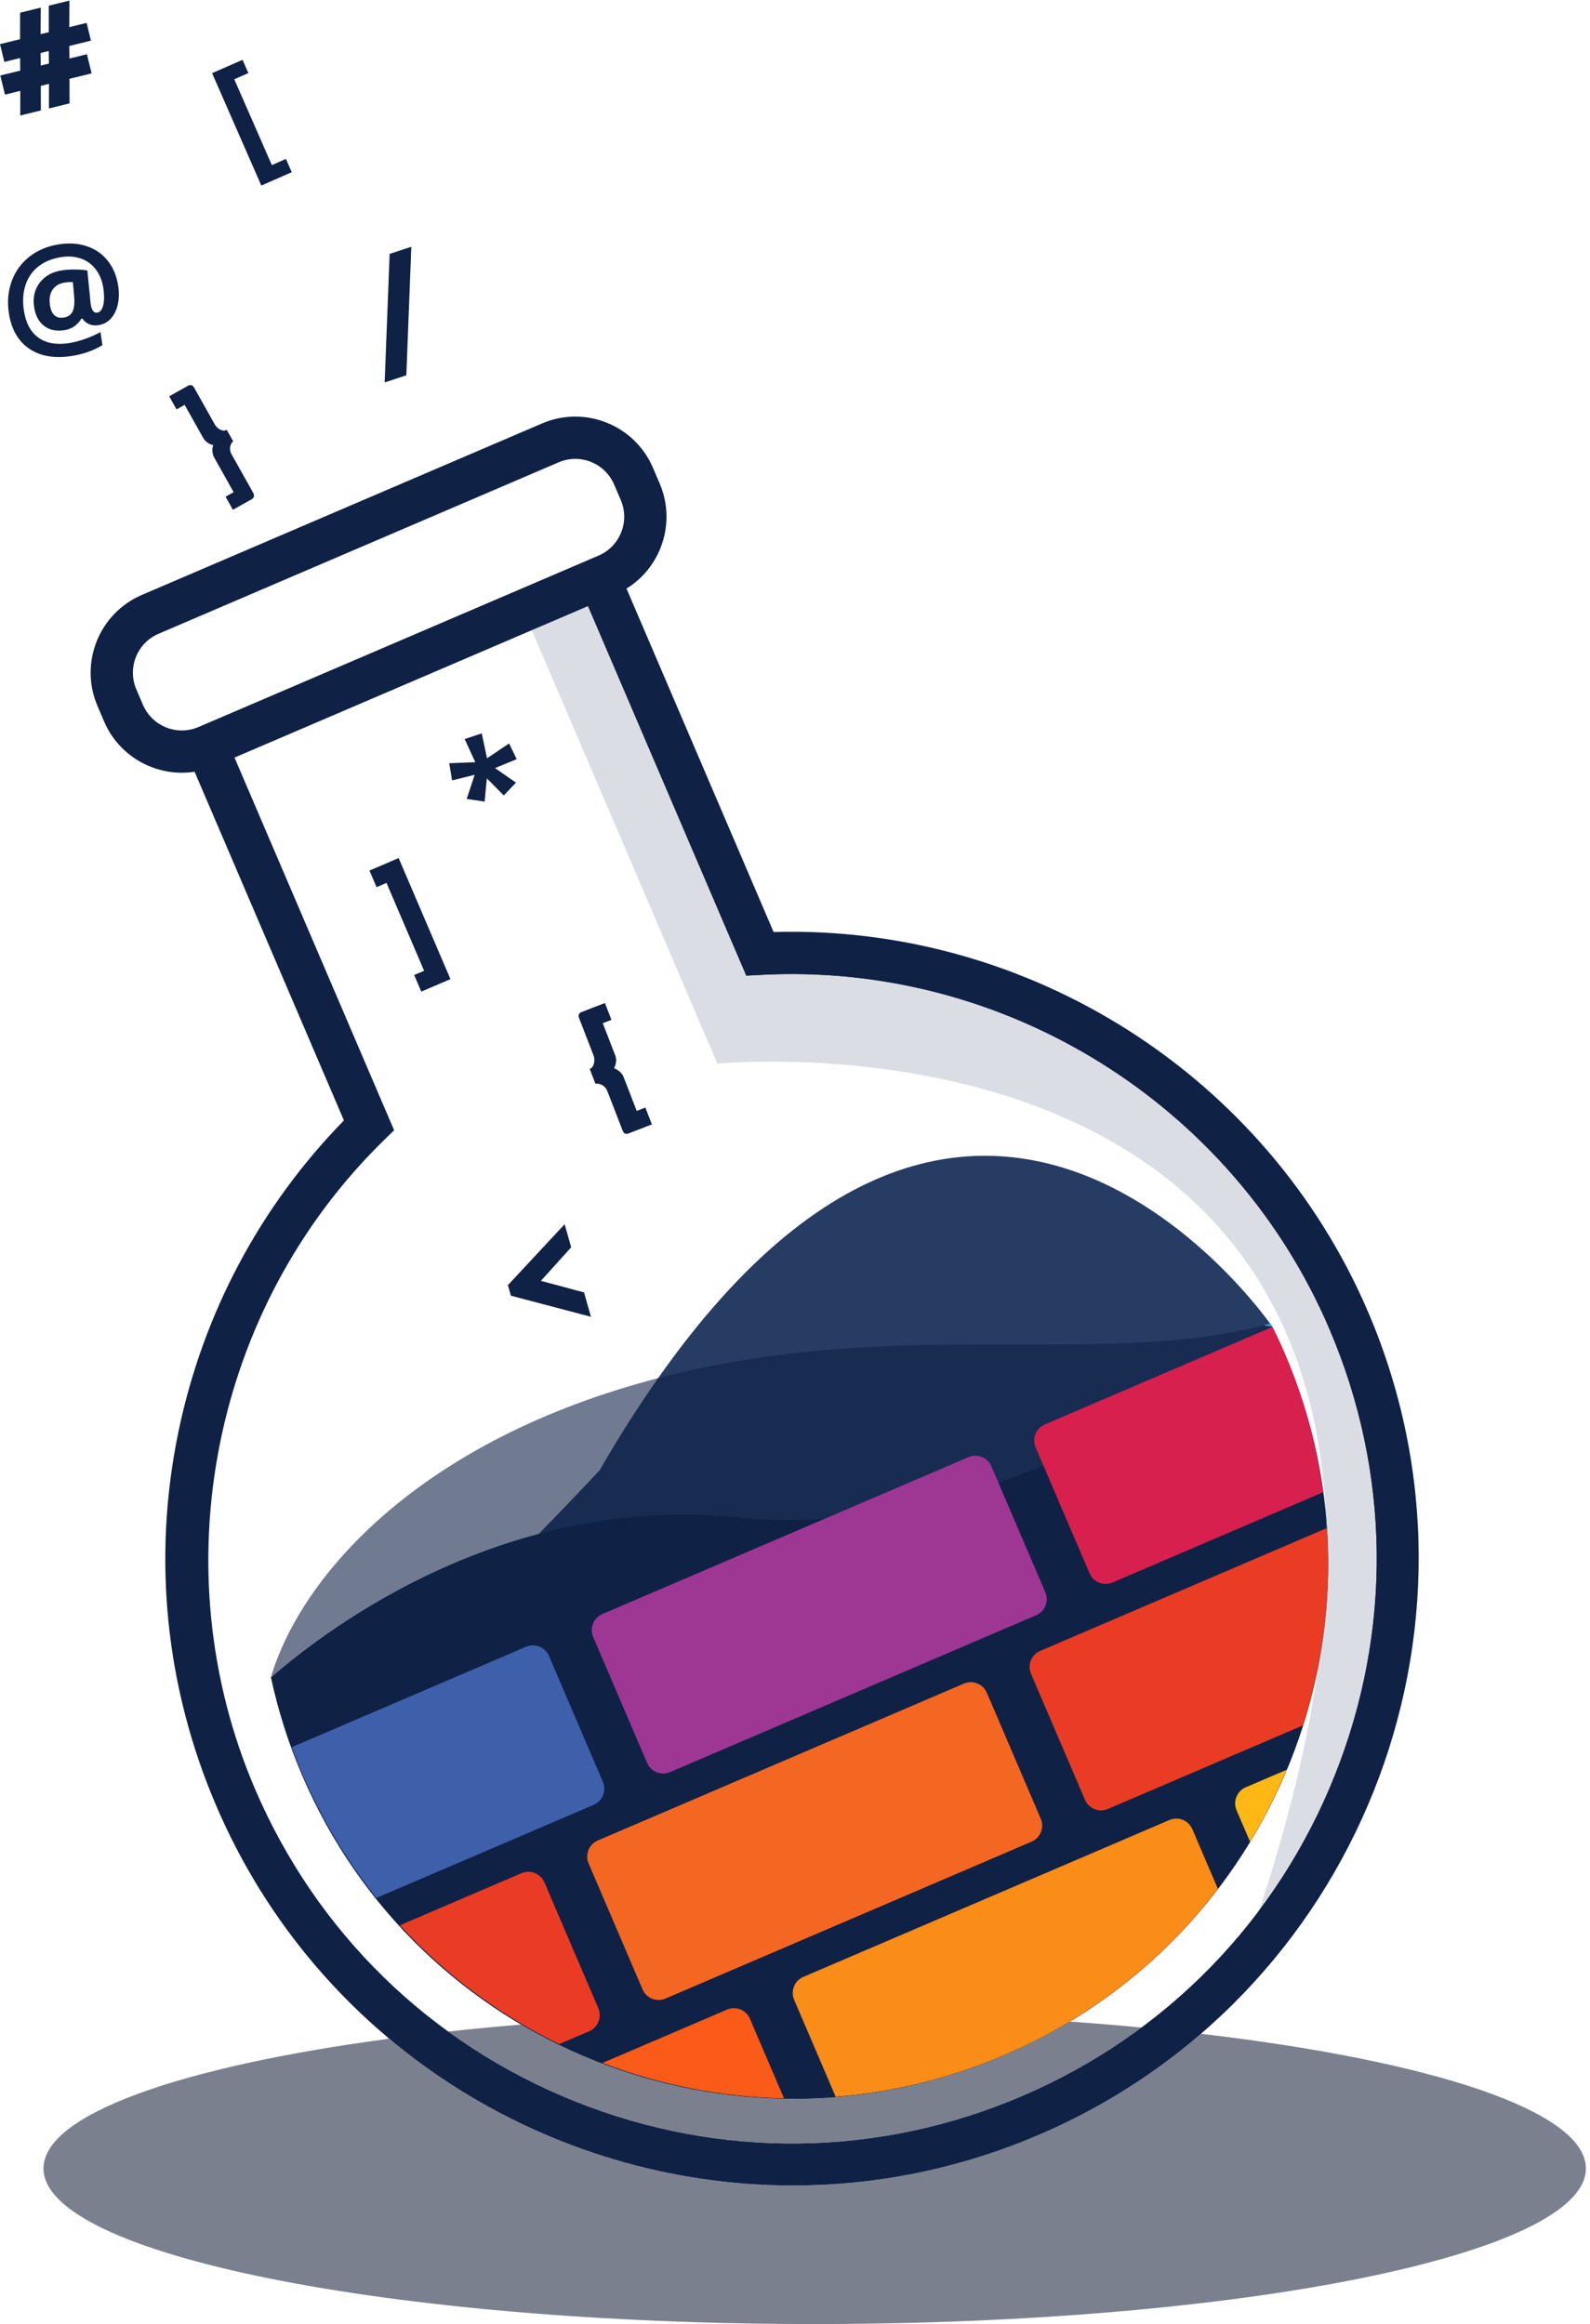 <svg width="245px" height="358px" viewBox="0 0 245 358" version="1.1" xmlns="http://www.w3.org/2000/svg" xmlns:xlink="http://www.w3.org/1999/xlink">
    <!-- Generator: Sketch 51.2 (57519) - http://www.bohemiancoding.com/sketch -->
    <title>Logo</title>
    <defs></defs>
    <g id="Page-1" stroke="none" stroke-width="1" fill="none" fill-rule="evenodd">
        <g id="mark-copy-2">
            <g id="Group">
                <path d="M125.534,358 C59.905,358 6.703,347.271 6.703,334.035 C6.703,325.686 27.868,318.335 59.973,314.044 C77.337,328.577 99.437,336.66 122.186,336.659 C134.849,336.658 147.717,334.152 160.073,328.859 C169.387,324.869 177.755,319.576 185.051,313.288 C220.513,317.434 244.366,325.173 244.366,334.035 C244.366,347.271 191.163,358 125.534,358 M122.068,330.196 C110.752,330.196 99.423,328.033 88.601,323.702 C81.577,320.892 75.028,317.272 69.057,312.944 C72.688,312.548 76.435,312.188 80.282,311.869 C92.888,319.302 107.381,323.327 122.212,323.328 C133.052,323.328 144.069,321.179 154.668,316.638 C158.234,315.111 161.638,313.361 164.869,311.414 C168.632,311.68 172.312,311.983 175.891,312.322 C170.267,316.499 164.112,320.044 157.509,322.873 C146.116,327.753 134.099,330.196 122.068,330.196" id="Fill-1-Copy" fill-opacity="0.537" fill="#08142E"></path>
                <path d="M196.074,204.398 C196.074,204.398 146.804,132.343 92.385,226.501 C92.385,226.501 54.242,267.283 46.888,268.308 C39.534,269.333 163.182,255.328 164.08,254.943 C164.977,254.559 196.074,204.398 196.074,204.398" id="Fill-2-Copy" fill="#273C63"></path>
                <path d="M122.186,336.659 C84.7,336.661 48.973,314.709 33.303,278.128 C25.477,259.859 23.468,239.954 27.492,220.563 C31.273,202.35 40.074,185.812 52.996,172.594 L28.868,116.272 L34.854,113.707 L60.729,174.107 L59.132,175.667 C32.72,201.469 24.745,241.614 39.289,275.564 C48.759,297.671 66.272,314.767 88.601,323.702 C110.929,332.637 135.401,332.342 157.509,322.873 C179.617,313.402 196.712,295.889 205.648,273.561 C214.583,251.231 214.288,226.76 204.818,204.652 C190.003,170.07 154.826,148.179 117.266,150.171 L114.996,150.291 L89.326,90.371 L95.312,87.807 L119.203,143.573 C158.615,142.437 195.217,165.705 210.804,202.088 C231.768,251.025 209.011,307.894 160.073,328.859 C147.717,334.152 134.849,336.658 122.186,336.659" id="Fill-3-Copy" fill="#0F2145"></path>
                <path d="M195.793,203.861 C195.428,203.963 195.062,204.06 194.694,204.156 L196.057,204.395 C195.969,204.217 195.882,204.038 195.793,203.861" id="Fill-4-Copy" fill="#37A1CE"></path>
                <path d="M196.063,204.407 C195.606,204.81 157.731,238.075 113.574,233.709 C78.243,230.215 51.3,250.099 41.747,258.388 C42.844,263.478 44.437,268.537 46.564,273.502 C64.445,315.242 112.845,334.555 154.668,316.638 C196.491,298.722 215.899,250.36 198.018,208.62 C197.404,207.187 196.748,205.786 196.063,204.407" id="Fill-5-Copy" fill="#0F2145"></path>
                <polyline id="Fill-6-Copy" fill="#1A1919" points="196.074 204.398 196.057 204.395 196.063 204.407 196.074 204.398"></polyline>
                <path d="M113.574,233.708 C157.731,238.075 195.606,204.81 196.063,204.407 L196.057,204.395 L194.694,204.156 C169.474,210.696 138.318,202.787 101.836,212.18 C64.532,221.784 46.333,242.869 41.742,258.368 L41.747,258.389 C51.3,250.1 78.244,230.215 113.574,233.708" id="Fill-7-Copy" fill="#0F2145" opacity="0.593"></path>
                <path d="M194.035,294.264 C198.629,280.385 201.561,267.964 203.1,256.861 C204.633,249.136 205.065,241.158 204.301,233.159 C201.11,169.52 141.306,163.535 118.916,163.535 C113.728,163.535 110.546,163.857 110.546,163.857 L81.506,96.069 L89.544,90.881 L114.996,150.291 L117.266,150.171 C118.848,150.087 120.425,150.045 121.997,150.045 C157.752,150.045 190.627,171.527 204.818,204.652 C214.288,226.76 214.583,251.231 205.648,273.561 C202.654,281.043 198.743,287.985 194.035,294.264 M92.319,89.089 L92.319,89.09" id="Fill-8-Copy" fill-opacity="0.165" fill="#24385F"></path>
                <path d="M191.828,300.679 C192.604,298.502 193.337,296.372 194.035,294.264 C198.743,287.985 202.654,281.043 205.648,273.561 C214.583,251.231 214.288,226.76 204.818,204.652 C190.627,171.527 157.752,150.045 121.997,150.045 C120.425,150.045 118.848,150.087 117.266,150.171 L114.996,150.291 L89.544,90.881 L92.319,89.089 L117.093,146.919 C181.38,148.149 206.719,191.988 215.21,220.642 C226.201,257.732 191.828,300.679 191.828,300.679" id="Fill-9-Copy" fill="#0F2145"></path>
                <path d="M203.1,256.861 C204.304,248.185 204.66,240.306 204.301,233.159 C205.065,241.158 204.633,249.136 203.1,256.861" id="Fill-10-Copy" fill="#3E84A0"></path>
                <path d="M88.644,70.687 C87.774,70.687 86.905,70.864 86.081,71.217 L24.425,97.63 C21.124,99.044 19.589,102.879 21.004,106.18 L22.029,108.575 C23.443,111.875 27.28,113.409 30.58,111.996 L92.235,85.583 C95.536,84.169 97.071,80.333 95.657,77.033 L94.631,74.639 C93.946,73.04 92.679,71.803 91.065,71.157 C90.282,70.844 89.463,70.687 88.644,70.687 Z M28.034,119.034 C22.977,119.034 18.157,116.073 16.043,111.139 L15.018,108.744 C12.19,102.143 15.259,94.472 21.861,91.644 L83.516,65.231 C86.714,63.861 90.254,63.818 93.484,65.111 C96.714,66.403 99.247,68.877 100.617,72.074 L101.642,74.468 C103.013,77.666 103.055,81.206 101.763,84.436 C100.47,87.666 97.997,90.199 94.799,91.569 L93.517,88.576 L94.799,91.569 L33.144,117.982 C31.477,118.696 29.741,119.034 28.034,119.034 Z" id="Fill-11-Copy" fill="#0F2145"></path>
                <path d="M81.053,253.672 L44.957,269.135 C45.471,270.538 46.022,271.936 46.618,273.326 C49.616,280.325 53.473,286.692 58.008,292.363 L91.485,278.022 C92.853,277.435 93.488,275.85 92.901,274.481 L84.593,255.089 C84.007,253.72 82.422,253.085 81.053,253.672" id="Fill-12-Copy" fill="#3E5FAA"></path>
                <path d="M149.226,224.467 L92.821,248.631 C91.452,249.217 90.818,250.802 91.404,252.171 L99.712,271.564 C100.299,272.932 101.884,273.567 103.253,272.98 L159.657,248.817 C161.026,248.23 161.66,246.646 161.074,245.277 L152.766,225.884 C152.18,224.515 150.595,223.881 149.226,224.467" id="Fill-13-Copy" fill="#9E3793"></path>
                <path d="M171.425,243.776 L203.886,229.869 C202.909,222.674 200.961,215.49 197.963,208.491 C197.367,207.101 196.736,205.737 196.074,204.398 L160.994,219.426 C159.625,220.012 158.991,221.597 159.577,222.966 L167.885,242.359 C168.471,243.728 170.056,244.362 171.425,243.776" id="Fill-14-Copy" fill="#D7204E"></path>
                <path d="M80.348,288.553 L61.619,296.576 C68.65,304.239 77.003,310.413 86.161,314.881 L90.779,312.902 C92.148,312.316 92.783,310.731 92.196,309.362 L83.888,289.969 C83.302,288.601 81.717,287.966 80.348,288.553" id="Fill-15-Copy" fill="#EA3C24"></path>
                <path d="M102.547,307.861 L158.952,283.698 C160.321,283.111 160.955,281.526 160.369,280.158 L152.061,260.765 C151.475,259.396 149.89,258.761 148.521,259.348 L92.116,283.511 C90.747,284.098 90.113,285.683 90.699,287.051 L99.007,306.444 C99.594,307.813 101.179,308.447 102.547,307.861" id="Fill-16-Copy" fill="#F46722"></path>
                <path d="M170.72,278.656 L200.765,265.785 C203.849,256.073 205.142,245.767 204.445,235.39 L160.289,254.307 C158.92,254.893 158.286,256.478 158.872,257.847 L167.18,277.24 C167.766,278.608 169.351,279.243 170.72,278.656" id="Fill-17-Copy" fill="#EA3C24"></path>
                <path d="M92.842,317.779 C101.717,321.18 111.18,323.059 120.809,323.238 L115.558,310.981 C114.972,309.612 113.387,308.978 112.018,309.564 L92.842,317.779" id="Fill-18-Copy" fill="#FA5B18"></path>
                <path d="M122.369,308.063 L128.768,322.999 C137.48,322.311 146.229,320.213 154.708,316.581 C168.198,310.802 179.346,301.843 187.664,290.958 L183.731,281.776 C183.144,280.407 181.559,279.773 180.19,280.36 L123.786,304.523 C122.417,305.109 121.783,306.694 122.369,308.063" id="Fill-19-Copy" fill="#FA8C18"></path>
                <path d="M190.542,278.858 L192.619,283.708 C194.777,280.155 196.658,276.447 198.255,272.621 L191.958,275.318 C190.59,275.905 189.955,277.49 190.542,278.858" id="Fill-20-Copy" fill="#FFB714"></path>
                <path d="M92.88,157.616 L94.795,162.564 C94.921,162.888 94.965,163.219 94.93,163.557 C94.893,163.897 94.79,164.23 94.619,164.557 C94.95,164.69 95.246,164.868 95.509,165.091 C95.772,165.314 95.966,165.587 96.091,165.911 L98.11,171.124 L99.445,170.608 L100.45,173.203 L96.763,174.631 C96.65,174.675 96.509,174.673 96.343,174.626 C96.175,174.579 96.036,174.409 95.923,174.119 L93.595,168.105 C93.432,167.685 93.171,167.371 92.812,167.165 C92.455,166.962 92.101,166.888 91.752,166.949 L90.87,164.67 C91.031,164.607 91.171,164.497 91.287,164.341 C91.403,164.185 91.482,164.005 91.525,163.802 C91.567,163.6 91.586,163.398 91.582,163.195 C91.578,162.992 91.541,162.801 91.473,162.624 L89.247,156.875 C89.128,156.569 89.12,156.344 89.223,156.201 C89.326,156.06 89.426,155.97 89.523,155.932 L93.21,154.505 L94.214,157.1 L92.88,157.616" id="Fill-21-Copy" fill="#0F2145"></path>
                <polyline id="Fill-22-Copy" fill="#0F2145" points="64.915 152.75 63.819 150.193 65.349 149.538 59.555 136.006 58.025 136.66 56.93 134.103 61.424 132.178 69.409 150.826 64.915 152.75"></polyline>
                <polyline id="Fill-23-Copy" fill="#0F2145" points="78.262 197.967 87.002 188.585 88.013 192.136 83.346 197.304 89.992 199.09 91.06 202.842 78.725 199.593 78.262 197.967"></polyline>
                <polyline id="Fill-24-Copy" fill="#0F2145" points="63.378 38.011 62.612 57.81 59.271 58.911 60.038 39.112 63.378 38.011"></polyline>
                <path d="M7.54,9.792 L7.511,7.858 L6.249,8.168 L6.276,10.102 L7.54,9.792 Z M14.015,6.262 L10.669,7.084 L10.697,9.018 L13.391,8.357 L14.114,11.303 L10.705,12.14 L10.719,15.93 L7.54,16.71 L7.546,12.914 L6.284,13.224 L6.299,17.014 L3.121,17.794 L3.127,13.998 L0.77,14.576 L0.047,11.63 L3.12,10.877 L3.092,8.942 L0.671,9.536 L0,6.799 L3.094,6.041 L3.096,1.957 L6.274,1.177 L6.251,5.266 L7.514,4.957 L7.517,0.873 L10.695,0.093 L10.671,4.182 L13.344,3.526 L14.015,6.262 Z" id="Fill-25-Copy" fill="#0F2145"></path>
                <path d="M27.205,63.067 L26.072,61.048 L29.042,59.381 C29.118,59.338 29.248,59.32 29.43,59.326 C29.613,59.334 29.785,59.48 29.946,59.768 L33.116,65.414 C33.192,65.549 33.297,65.684 33.432,65.818 C33.567,65.952 33.72,66.065 33.891,66.156 C34.062,66.25 34.238,66.306 34.417,66.323 C34.596,66.344 34.769,66.305 34.936,66.212 L35.928,67.98 C35.66,68.211 35.502,68.513 35.454,68.889 C35.406,69.263 35.484,69.633 35.688,69.995 L38.999,75.891 C39.142,76.147 39.181,76.359 39.115,76.525 C39.049,76.692 38.964,76.804 38.858,76.864 L35.888,78.531 L34.754,76.513 L36.001,75.813 L33.009,70.484 C32.866,70.228 32.774,69.931 32.734,69.594 C32.695,69.259 32.737,68.918 32.859,68.57 C32.499,68.494 32.186,68.353 31.919,68.144 C31.653,67.935 31.448,67.702 31.304,67.445 L28.452,62.366 L27.205,63.067" id="Fill-26-Copy" fill="#0F2145"></path>
                <path d="M7.694,46.974 C7.91,48.446 8.618,49.095 9.818,48.919 C10.446,48.827 10.892,48.536 11.155,48.044 C11.418,47.553 11.511,46.803 11.435,45.795 L11.231,43.461 C10.864,43.435 10.456,43.457 10.01,43.523 C9.138,43.651 8.499,44.022 8.094,44.638 C7.688,45.253 7.555,46.032 7.694,46.974 Z M18.223,44.093 C18.37,45.099 18.344,46.042 18.145,46.923 C17.947,47.803 17.589,48.524 17.072,49.085 C16.556,49.646 15.91,49.983 15.135,50.096 C14.619,50.172 14.143,50.116 13.709,49.926 C13.275,49.737 12.94,49.452 12.707,49.072 L12.539,49.097 C11.917,50.108 11.024,50.699 9.859,50.87 C8.623,51.051 7.595,50.823 6.774,50.183 C5.953,49.546 5.448,48.58 5.258,47.289 C5.042,45.816 5.336,44.56 6.139,43.523 C6.942,42.485 8.098,41.857 9.605,41.636 C10.206,41.548 10.875,41.508 11.615,41.517 C12.354,41.527 12.97,41.576 13.46,41.668 L13.971,46.823 C14.113,47.794 14.449,48.24 14.979,48.162 C15.426,48.096 15.735,47.719 15.904,47.027 C16.074,46.335 16.081,45.463 15.926,44.409 C15.761,43.285 15.382,42.326 14.788,41.533 C14.194,40.74 13.44,40.177 12.525,39.848 C11.61,39.519 10.609,39.435 9.52,39.594 C8.11,39.801 6.927,40.271 5.973,41.002 C5.018,41.734 4.342,42.687 3.948,43.861 C3.553,45.034 3.461,46.337 3.671,47.767 C3.954,49.694 4.685,51.096 5.865,51.975 C7.045,52.853 8.613,53.15 10.568,52.863 C11.307,52.755 12.108,52.553 12.971,52.258 C13.833,51.965 14.671,51.598 15.483,51.157 L15.778,53.168 C14.377,54.022 12.767,54.584 10.945,54.851 C8.292,55.24 6.122,54.844 4.435,53.667 C2.746,52.488 1.72,50.656 1.356,48.172 C1.103,46.447 1.251,44.827 1.803,43.309 C2.353,41.791 3.27,40.531 4.553,39.526 C5.835,38.522 7.387,37.885 9.208,37.618 C10.744,37.393 12.162,37.506 13.461,37.957 C14.761,38.407 15.824,39.165 16.65,40.227 C17.476,41.289 18,42.578 18.223,44.093 Z" id="Fill-27-Copy" fill="#0F2145"></path>
                <polyline id="Fill-28-Copy" fill="#0F2145" points="74.232 112.974 75.044 116.807 78.445 114.524 79.614 116.946 76.277 118.317 79.504 120.559 77.625 122.529 75.019 119.902 74.675 123.482 71.909 123.071 73.143 119.353 69.66 120.215 69.222 117.573 73.235 117.406 71.6 113.844 74.232 112.974"></polyline>
                <polyline id="Fill-29-Copy" fill="#0F2145" points="44.956 26.527 40.264 28.581 32.681 11.27 37.373 9.215 38.269 11.26 36.097 12.211 41.888 25.431 44.059 24.481 44.956 26.527"></polyline>
            </g>
        </g>
    </g>
</svg>